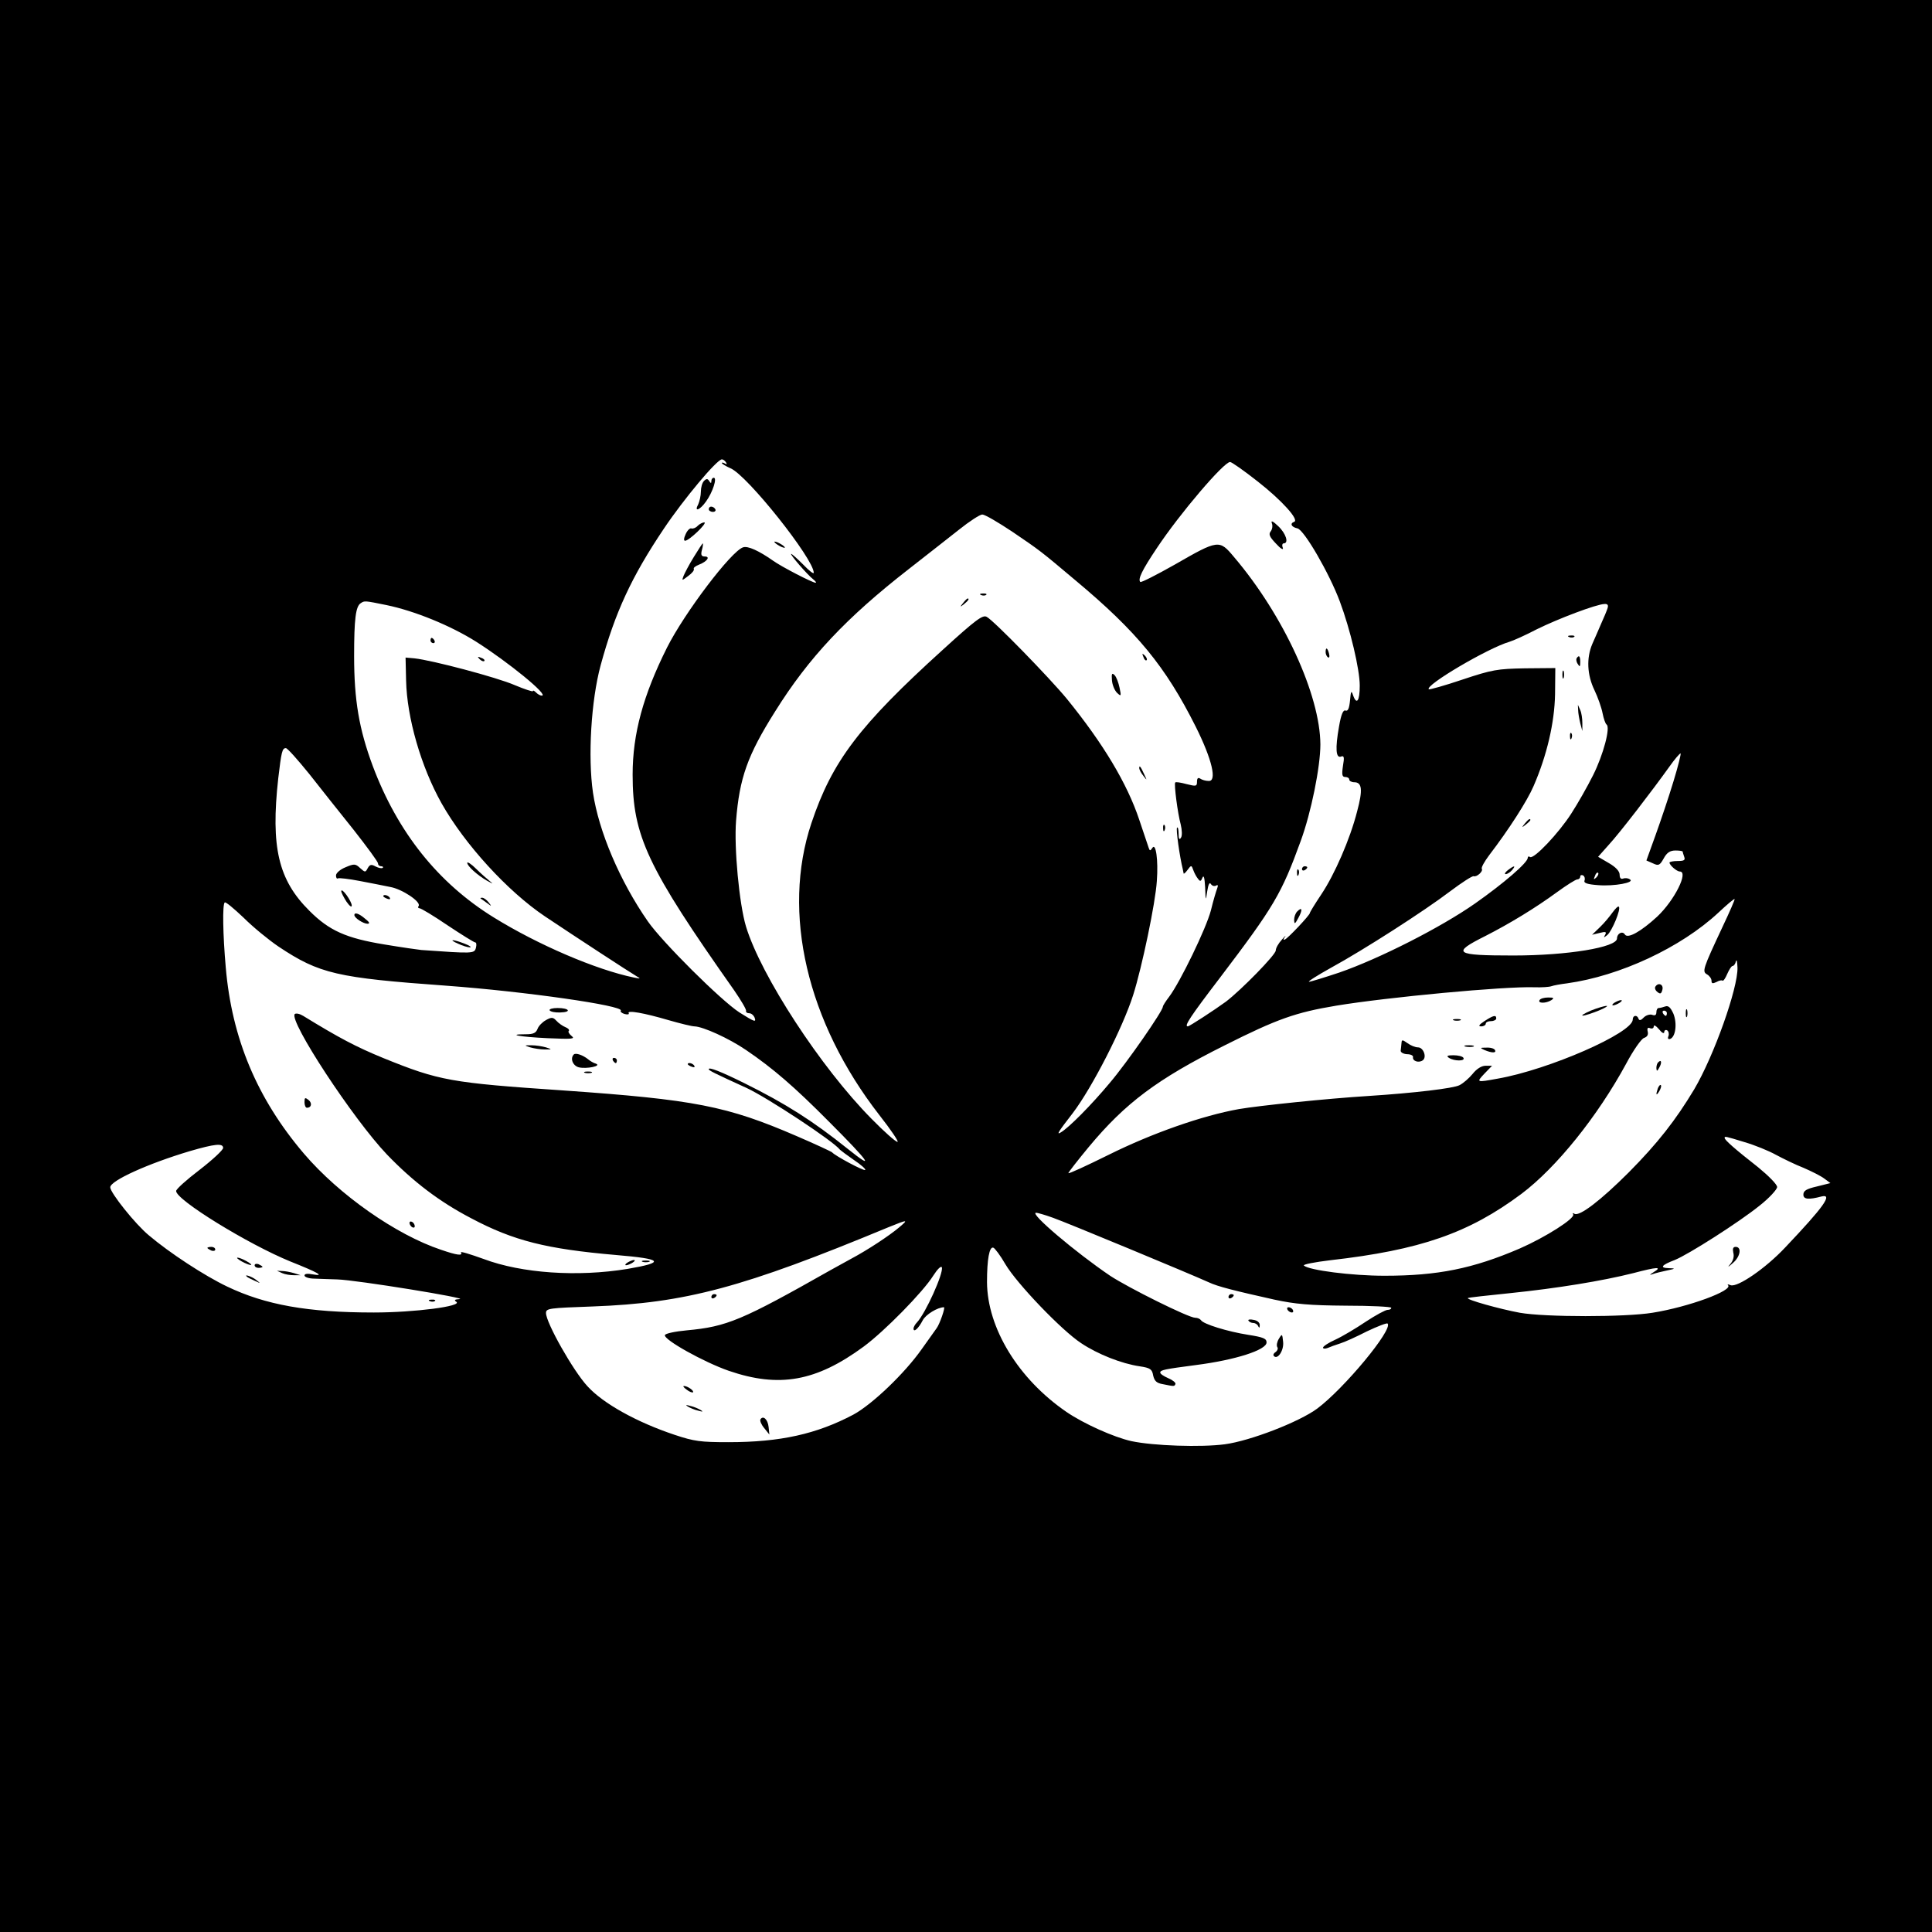 <?xml version="1.0" standalone="no"?>
<!DOCTYPE svg PUBLIC "-//W3C//DTD SVG 20010904//EN"
 "http://www.w3.org/TR/2001/REC-SVG-20010904/DTD/svg10.dtd">
<svg version="1.0" xmlns="http://www.w3.org/2000/svg"
 width="736pt" height="736pt" viewBox="0 0 736 736"
 preserveAspectRatio="xMidYMid meet">

<g transform="translate(0,736) scale(0.1,-0.1)"
fill="#000000" stroke="none">
<path d="M0 3680 l0 -3680 3680 0 3680 0 0 3680 0 3680 -3680 0 -3680 0 0
-3680z m2766 1918 c4 -7 3 -8 -4 -4 -7 4 -12 5 -12 2 0 -3 15 -12 33 -20 63
-26 317 -345 317 -398 0 -6 -18 8 -40 31 -22 22 -43 41 -46 41 -7 0 61 -79 84
-97 9 -7 13 -13 9 -13 -12 0 -130 61 -162 84 -54 38 -96 57 -114 51 -45 -14
-223 -249 -290 -382 -91 -182 -131 -329 -131 -484 0 -233 55 -351 387 -822 26
-38 47 -73 45 -78 -1 -5 4 -9 12 -9 8 0 16 -7 20 -15 8 -21 2 -19 -57 18 -71
46 -294 268 -349 347 -107 154 -187 343 -209 490 -20 137 -7 352 29 485 55
202 118 338 241 521 75 112 202 264 221 264 5 0 12 -5 16 -12z m2025 -72 c91
-71 160 -147 139 -154 -17 -6 -11 -20 13 -25 26 -7 121 -171 161 -278 40 -107
76 -259 76 -321 0 -59 -12 -76 -26 -35 -6 18 -8 14 -11 -21 -3 -31 -8 -42 -17
-39 -9 4 -17 -14 -25 -61 -15 -84 -12 -122 8 -114 11 4 13 -2 7 -36 -5 -34 -3
-42 9 -42 8 0 15 -4 15 -10 0 -5 9 -10 19 -10 30 0 33 -29 11 -111 -27 -106
-86 -241 -137 -317 -24 -36 -43 -67 -43 -70 0 -8 -83 -96 -95 -101 -7 -3 -7 0
0 10 6 8 0 3 -12 -11 -13 -14 -23 -32 -23 -41 0 -16 -131 -150 -190 -195 -44
-32 -139 -94 -145 -94 -15 0 7 34 123 186 205 270 234 319 307 520 40 109 75
283 75 368 -1 188 -140 492 -329 714 -56 67 -59 67 -226 -29 -69 -39 -128 -69
-131 -66 -10 10 6 44 63 129 87 131 255 328 279 328 6 0 53 -33 105 -74z
m-934 -192 c106 -72 106 -72 239 -184 236 -197 344 -329 459 -558 63 -126 82
-210 49 -207 -11 0 -25 4 -32 9 -8 5 -12 1 -12 -12 0 -18 -4 -18 -40 -9 -22 6
-41 9 -43 6 -5 -6 9 -116 21 -160 5 -21 6 -43 1 -50 -6 -10 -9 -5 -9 15 0 16
-3 27 -6 23 -5 -4 10 -111 22 -159 1 -5 2 -11 3 -15 0 -4 7 2 15 13 14 19 15
19 22 -1 4 -11 12 -26 18 -33 8 -11 11 -10 17 5 5 11 8 -2 10 -37 2 -53 2 -54
8 -15 4 26 9 36 14 27 5 -7 13 -9 19 -6 8 5 9 1 5 -10 -4 -10 -15 -47 -24 -84
-18 -69 -117 -273 -159 -329 -13 -17 -24 -34 -24 -38 0 -16 -135 -211 -202
-290 -70 -84 -156 -171 -187 -189 -18 -11 -9 3 46 74 73 96 190 324 230 450
33 104 85 351 90 434 6 80 -4 147 -17 126 -8 -12 -10 -12 -14 0 -3 8 -19 57
-36 107 -46 138 -137 290 -276 461 -66 80 -278 298 -305 312 -15 9 -42 -11
-166 -124 -320 -290 -423 -426 -502 -662 -114 -341 -17 -757 259 -1112 44 -56
75 -102 69 -102 -7 0 -51 39 -99 88 -193 195 -421 545 -478 732 -26 86 -46
301 -38 403 13 163 43 249 149 417 128 205 271 357 510 543 65 51 151 118 190
149 40 32 80 58 89 58 10 0 61 -30 115 -66z m-2385 -279 c107 -22 244 -78 341
-139 123 -78 280 -206 251 -206 -6 0 -15 5 -22 12 -7 7 -12 9 -12 5 0 -3 -31
7 -69 23 -69 30 -316 95 -382 102 l-34 3 2 -87 c3 -142 57 -329 135 -468 88
-156 251 -335 394 -431 121 -81 322 -212 349 -228 17 -10 16 -10 -10 -5 -145
30 -366 125 -534 229 -212 131 -366 324 -461 577 -52 140 -71 250 -71 419 0
140 6 189 25 201 15 10 14 10 98 -7z m4652 -12 c-3 -10 -14 -36 -24 -58 -9
-22 -25 -57 -34 -78 -23 -54 -20 -118 8 -176 13 -27 27 -67 31 -88 4 -21 11
-40 15 -43 16 -10 -12 -115 -51 -193 -22 -44 -59 -109 -83 -146 -48 -75 -142
-174 -157 -166 -5 4 -9 2 -9 -3 0 -18 -90 -96 -201 -174 -130 -91 -364 -210
-517 -263 -57 -19 -109 -35 -115 -35 -7 0 31 24 83 53 126 69 355 216 455 292
44 33 84 59 89 57 12 -4 37 19 31 28 -3 5 10 28 28 52 75 98 145 207 169 263
51 117 80 242 82 350 l1 100 -115 -1 c-106 -2 -125 -5 -239 -43 -68 -23 -126
-39 -128 -37 -16 15 225 157 307 181 14 4 61 25 105 48 81 40 226 95 257 96
12 1 16 -4 12 -16z m-4947 -630 c42 -54 119 -150 170 -214 51 -65 93 -122 93
-128 0 -6 5 -11 12 -11 6 0 9 -3 6 -6 -4 -3 -15 -1 -27 5 -16 9 -22 8 -30 -6
-9 -17 -10 -17 -29 0 -18 17 -23 17 -56 3 -20 -8 -36 -22 -36 -31 0 -9 3 -14
8 -11 4 2 41 -2 82 -10 41 -8 94 -18 117 -23 45 -8 117 -56 108 -72 -4 -5 -2
-9 3 -9 6 0 54 -29 107 -65 54 -36 101 -65 105 -65 5 0 6 -9 3 -21 -6 -22 -11
-22 -208 -8 -11 1 -74 10 -140 21 -147 24 -211 53 -286 128 -119 118 -148 243
-119 505 12 101 15 115 29 115 6 0 45 -44 88 -97z m5198 -30 c-18 -60 -49
-151 -68 -204 l-35 -97 25 -11 c21 -10 26 -8 41 19 12 22 24 30 45 30 15 0 27
-2 27 -4 0 -2 3 -11 6 -20 5 -13 -1 -16 -25 -16 -17 0 -31 -3 -31 -6 0 -10 28
-34 39 -34 35 0 -20 -110 -86 -172 -62 -57 -112 -85 -123 -68 -9 15 -30 4 -30
-15 0 -34 -189 -65 -395 -65 -224 0 -237 9 -107 74 94 48 191 107 273 167 37
27 72 49 78 49 6 0 11 5 11 11 0 5 5 7 11 4 6 -4 8 -13 5 -20 -3 -9 11 -14 52
-17 61 -5 142 10 121 22 -7 5 -18 6 -26 3 -8 -3 -13 2 -13 15 0 13 -15 29 -41
44 l-41 24 40 45 c41 44 167 208 232 299 19 27 38 49 42 50 3 0 -9 -48 -27
-107z m-294 -366 c-10 -9 -11 -8 -5 6 3 10 9 15 12 12 3 -3 0 -11 -7 -18z
m481 -188 c-76 -162 -78 -170 -59 -181 9 -5 17 -16 17 -24 0 -11 4 -12 19 -5
10 6 21 8 23 5 3 -2 11 9 18 26 7 16 16 30 20 30 5 0 11 8 13 18 3 9 5 -1 6
-24 2 -79 -90 -337 -165 -464 -71 -118 -139 -205 -249 -316 -107 -107 -188
-169 -207 -158 -6 4 -8 3 -5 -2 9 -15 -107 -88 -203 -130 -179 -77 -313 -104
-516 -104 -124 0 -288 21 -307 39 -4 4 41 13 100 20 343 39 528 103 729 253
133 100 290 295 399 496 27 51 58 95 68 98 12 4 17 12 14 24 -3 13 0 17 9 13
8 -3 14 0 14 7 0 7 9 2 20 -11 11 -14 19 -18 20 -11 0 7 5 10 11 7 6 -4 8 -14
5 -22 -4 -9 -1 -13 6 -11 21 7 28 58 13 96 -11 24 -19 32 -31 28 -8 -3 -20 -6
-25 -6 -5 0 -9 -7 -9 -16 0 -11 -5 -14 -16 -10 -8 3 -23 -1 -32 -10 -10 -11
-17 -13 -20 -5 -5 16 -22 14 -22 -3 0 -51 -320 -191 -514 -225 -82 -15 -83
-15 -51 19 l29 30 -25 0 c-15 0 -34 -12 -49 -31 -14 -17 -36 -36 -50 -43 -22
-12 -174 -30 -345 -41 -161 -10 -419 -37 -495 -50 -140 -25 -331 -92 -496
-174 -85 -42 -154 -74 -154 -70 0 3 35 48 78 100 139 167 260 258 518 387 199
100 269 125 425 151 194 32 640 74 754 70 28 -1 57 1 65 4 8 3 35 8 60 11 201
28 433 136 576 269 32 30 60 54 62 52 2 -1 -19 -49 -46 -106z m-5501 -75 c156
-104 223 -119 639 -149 300 -22 677 -76 665 -95 -3 -4 4 -10 15 -13 11 -3 18
-1 15 3 -8 13 59 1 151 -26 45 -13 90 -24 100 -24 32 -1 130 -45 196 -90 103
-70 185 -141 315 -272 157 -157 179 -190 73 -105 -135 108 -236 172 -395 251
-89 44 -135 62 -135 53 0 -5 20 -15 145 -72 79 -37 330 -202 355 -235 3 -3 27
-21 53 -39 27 -18 46 -35 43 -38 -5 -5 -115 54 -126 67 -3 3 -63 31 -135 62
-266 115 -389 139 -890 174 -428 29 -472 37 -684 123 -105 43 -169 77 -306
161 -13 8 -27 11 -32 7 -24 -25 223 -401 351 -535 99 -103 200 -180 321 -243
162 -86 287 -117 552 -140 179 -15 189 -28 43 -53 -189 -31 -402 -17 -548 38
-50 18 -89 30 -86 25 8 -14 -15 -11 -76 10 -171 57 -388 209 -522 366 -179
210 -275 440 -298 710 -11 125 -13 239 -4 247 3 4 35 -23 72 -58 36 -36 96
-85 133 -110z m5289 -254 c0 -5 -2 -10 -4 -10 -3 0 -8 5 -11 10 -3 6 -1 10 4
10 6 0 11 -4 11 -10z m296 -491 c38 -11 92 -33 119 -48 28 -15 75 -38 106 -50
30 -13 66 -31 79 -41 l23 -17 -52 -13 c-39 -9 -51 -16 -51 -31 0 -18 20 -20
69 -7 45 11 8 -40 -138 -194 -75 -80 -182 -153 -208 -144 -10 4 -14 4 -10 0
20 -20 -150 -83 -288 -105 -104 -17 -408 -17 -505 0 -76 14 -205 50 -198 56 1
2 75 10 163 19 175 18 348 46 467 76 91 24 112 25 78 4 -16 -10 -18 -13 -5 -8
11 4 36 10 55 14 34 7 34 8 6 9 -35 1 -26 12 24 31 52 21 245 144 323 207 37
29 67 62 67 71 0 10 -33 43 -72 75 -88 69 -128 104 -128 112 0 7 1 7 76 -16z
m-5796 -22 c0 -8 -40 -45 -89 -83 -50 -38 -90 -74 -90 -81 -2 -33 274 -203
436 -269 103 -41 132 -57 86 -49 -21 4 -33 3 -33 -4 0 -6 17 -12 38 -12 20 -1
60 -2 87 -3 72 -2 509 -73 465 -75 -18 -1 -21 -4 -12 -10 27 -17 -160 -41
-314 -41 -251 0 -413 29 -559 99 -86 41 -219 128 -298 195 -51 42 -147 162
-147 183 0 25 143 90 304 138 93 27 126 31 126 12z m3161 -266 c49 -17 521
-213 594 -246 33 -16 102 -33 250 -66 79 -17 135 -22 272 -23 95 0 173 -4 173
-8 0 -5 -6 -8 -14 -8 -8 0 -45 -20 -83 -45 -37 -25 -89 -56 -115 -68 -27 -12
-48 -26 -48 -31 0 -4 8 -5 18 -1 9 4 31 12 47 17 17 5 63 26 102 46 40 19 76
33 79 30 22 -22 -166 -248 -268 -324 -69 -51 -255 -123 -352 -136 -90 -12
-272 -6 -356 12 -67 15 -181 66 -247 111 -184 126 -302 320 -303 495 0 87 9
136 24 131 6 -2 27 -30 46 -63 43 -73 214 -252 289 -301 63 -42 154 -78 223
-88 40 -6 47 -11 51 -35 5 -21 13 -29 37 -33 44 -9 44 -9 48 1 1 5 -11 15 -28
22 -16 7 -30 16 -30 21 0 10 15 13 137 29 148 19 268 57 268 86 0 15 -13 20
-70 29 -77 12 -172 41 -180 56 -4 5 -13 9 -22 9 -25 0 -254 114 -324 160 -130
88 -310 240 -282 240 5 0 34 -8 64 -19z m-586 -37 c-38 -32 -120 -86 -182
-119 -26 -14 -61 -34 -78 -43 -339 -192 -396 -216 -549 -230 -44 -4 -81 -12
-83 -18 -6 -17 148 -103 243 -136 192 -66 333 -41 514 92 80 59 227 209 265
270 16 25 30 39 33 32 7 -22 -62 -175 -95 -210 -7 -7 -13 -18 -13 -23 0 -17
19 0 35 31 11 22 57 50 81 50 6 0 -16 -64 -28 -80 -7 -10 -33 -46 -57 -80 -64
-91 -188 -210 -260 -249 -140 -74 -278 -105 -476 -105 -106 0 -130 3 -205 28
-144 48 -272 119 -332 185 -54 58 -158 242 -158 279 0 18 12 19 178 25 354 13
573 72 1127 302 74 30 77 30 40 -1z"/>
<path d="M2682 5528 c-7 -7 -12 -25 -12 -41 0 -15 -5 -37 -10 -48 -17 -31 6
-23 30 11 25 35 43 90 29 90 -5 0 -9 -6 -9 -12 0 -10 -2 -10 -8 -1 -6 10 -11
10 -20 1z"/>
<path d="M2700 5420 c0 -5 7 -10 16 -10 8 0 12 5 9 10 -3 6 -10 10 -16 10 -5
0 -9 -4 -9 -10z"/>
<path d="M2658 5357 c-7 -8 -18 -12 -24 -10 -6 2 -16 -8 -22 -22 -7 -15 -8
-25 -2 -25 15 0 87 69 73 70 -6 0 -18 -6 -25 -13z"/>
<path d="M2950 5296 c0 -3 9 -10 20 -16 11 -6 20 -8 20 -6 0 3 -9 10 -20 16
-11 6 -20 8 -20 6z"/>
<path d="M2643 5238 c-18 -29 -35 -62 -39 -72 -7 -19 -7 -19 18 0 14 10 24 22
21 27 -2 4 7 11 20 16 31 12 44 31 22 31 -13 0 -16 6 -11 25 4 14 5 25 3 25
-1 0 -17 -24 -34 -52z"/>
<path d="M4845 5367 c4 -9 2 -23 -4 -31 -9 -11 -5 -21 20 -47 17 -19 29 -26
26 -16 -4 9 -2 17 3 17 21 0 9 38 -21 66 -19 18 -28 23 -24 11z"/>
<path d="M5050 4876 c0 -8 4 -17 9 -20 5 -4 7 3 4 14 -6 23 -13 26 -13 6z"/>
<path d="M4960 4049 c0 -5 5 -7 10 -4 6 3 10 8 10 11 0 2 -4 4 -10 4 -5 0 -10
-5 -10 -11z"/>
<path d="M4941 4034 c0 -11 3 -14 6 -6 3 7 2 16 -1 19 -3 4 -6 -2 -5 -13z"/>
<path d="M4942 3888 c-7 -7 -12 -21 -12 -32 1 -18 3 -17 16 7 17 31 15 44 -4
25z"/>
<path d="M3738 5093 c7 -3 16 -2 19 1 4 3 -2 6 -13 5 -11 0 -14 -3 -6 -6z"/>
<path d="M3669 5063 c-13 -16 -12 -17 4 -4 16 13 21 21 13 21 -2 0 -10 -8 -17
-17z"/>
<path d="M4356 4857 c3 -10 9 -15 12 -12 3 3 0 11 -7 18 -10 9 -11 8 -5 -6z"/>
<path d="M4236 4769 c1 -17 10 -39 19 -48 16 -15 17 -14 10 19 -4 19 -12 41
-19 48 -10 10 -12 6 -10 -19z"/>
<path d="M4340 4434 c0 -6 7 -19 16 -30 14 -18 14 -18 3 6 -14 31 -19 36 -19
24z"/>
<path d="M4431 4204 c0 -11 3 -14 6 -6 3 7 2 16 -1 19 -3 4 -6 -2 -5 -13z"/>
<path d="M1640 4920 c0 -5 5 -10 11 -10 5 0 7 5 4 10 -3 6 -8 10 -11 10 -2 0
-4 -4 -4 -10z"/>
<path d="M1827 4849 c7 -7 15 -10 18 -7 3 3 -2 9 -12 12 -14 6 -15 5 -6 -5z"/>
<path d="M1780 4073 c0 -12 37 -46 75 -68 24 -13 26 -14 10 -1 -11 9 -35 30
-52 47 -18 18 -33 27 -33 22z"/>
<path d="M1831 3937 c2 -1 13 -9 24 -17 19 -14 19 -14 6 3 -7 9 -18 17 -24 17
-6 0 -8 -1 -6 -3z"/>
<path d="M5978 4933 c7 -3 16 -2 19 1 4 3 -2 6 -13 5 -11 0 -14 -3 -6 -6z"/>
<path d="M6006 4852 c-2 -4 -1 -14 5 -22 7 -12 9 -10 9 8 0 23 -5 28 -14 14z"/>
<path d="M5952 4790 c0 -14 2 -19 5 -12 2 6 2 18 0 25 -3 6 -5 1 -5 -13z"/>
<path d="M6012 4655 c0 -11 4 -33 8 -50 l8 -30 0 30 c0 17 -3 39 -8 50 l-9 20
1 -20z"/>
<path d="M5981 4554 c0 -11 3 -14 6 -6 3 7 2 16 -1 19 -3 4 -6 -2 -5 -13z"/>
<path d="M5809 4223 c-13 -16 -12 -17 4 -4 9 7 17 15 17 17 0 8 -8 3 -21 -13z"/>
<path d="M5744 4045 c-10 -8 -14 -15 -8 -15 6 0 17 7 24 15 16 19 9 19 -16 0z"/>
<path d="M1300 3965 c0 -5 9 -23 20 -40 11 -16 20 -23 20 -15 0 17 -39 71 -40
55z"/>
<path d="M1460 3946 c0 -2 7 -7 16 -10 8 -3 12 -2 9 4 -6 10 -25 14 -25 6z"/>
<path d="M1350 3874 c0 -11 34 -33 50 -33 10 0 8 6 -9 19 -23 20 -41 26 -41
14z"/>
<path d="M1745 3765 c17 -8 37 -14 45 -14 8 0 -1 7 -20 14 -46 18 -64 17 -25
0z"/>
<path d="M6143 3884 c-10 -14 -31 -40 -48 -56 l-30 -29 29 7 c23 6 27 4 21 -7
-7 -12 -6 -12 8 -1 18 15 53 99 44 108 -3 3 -13 -7 -24 -22z"/>
<path d="M6306 3601 c-3 -5 0 -14 8 -20 11 -9 15 -7 19 9 5 20 -16 29 -27 11z"/>
<path d="M5865 3550 c-8 -13 25 -13 45 0 12 8 9 10 -12 10 -15 0 -30 -4 -33
-10z"/>
<path d="M6150 3540 c-8 -5 -10 -10 -5 -10 6 0 17 5 25 10 8 5 11 10 5 10 -5
0 -17 -5 -25 -10z"/>
<path d="M6060 3510 c-25 -11 -38 -19 -30 -19 8 0 35 9 60 19 25 10 38 19 30
18 -8 0 -35 -8 -60 -18z"/>
<path d="M6422 3500 c0 -14 2 -19 5 -12 2 6 2 18 0 25 -3 6 -5 1 -5 -13z"/>
<path d="M5655 3470 c-21 -14 -25 -20 -12 -20 9 0 17 5 17 10 0 6 9 10 20 10
11 0 20 5 20 10 0 15 -11 12 -45 -10z"/>
<path d="M5538 3473 c6 -2 18 -2 25 0 6 3 1 5 -13 5 -14 0 -19 -2 -12 -5z"/>
<path d="M5339 3386 c-1 -9 -2 -22 -3 -28 -1 -7 10 -13 24 -14 14 0 24 -5 23
-11 -3 -15 21 -23 36 -13 18 11 4 50 -17 50 -10 0 -28 7 -40 16 -20 14 -22 14
-23 0z"/>
<path d="M5583 3373 c9 -2 23 -2 30 0 6 3 -1 5 -18 5 -16 0 -22 -2 -12 -5z"/>
<path d="M5655 3360 c28 -12 47 -12 40 0 -3 6 -18 10 -33 9 -24 0 -25 -1 -7
-9z"/>
<path d="M5520 3330 c20 -13 63 -13 55 0 -3 6 -21 10 -38 10 -24 0 -28 -3 -17
-10z"/>
<path d="M6317 3313 c-4 -3 -7 -13 -7 -22 1 -13 3 -13 11 2 11 19 8 33 -4 20z"/>
<path d="M6316 3215 c-9 -26 -7 -32 5 -12 6 10 9 21 6 23 -2 3 -7 -2 -11 -11z"/>
<path d="M2094 3511 c3 -5 21 -9 40 -8 45 1 35 17 -10 17 -19 0 -33 -4 -30 -9z"/>
<path d="M2080 3474 c-13 -7 -28 -22 -32 -33 -6 -16 -16 -21 -44 -21 -77 0
-24 -10 82 -15 93 -4 106 -3 92 8 -10 8 -15 17 -11 20 3 4 -3 10 -13 14 -10 4
-26 15 -34 24 -13 14 -18 15 -40 3z"/>
<path d="M2020 3370 c14 -4 39 -8 55 -8 29 0 29 0 5 8 -14 4 -38 8 -55 8 -29
0 -29 0 -5 -8z"/>
<path d="M2186 3343 c-15 -15 -4 -43 19 -49 29 -7 89 5 65 14 -8 2 -22 10 -30
17 -20 16 -47 25 -54 18z"/>
<path d="M2335 3320 c3 -5 8 -10 11 -10 2 0 4 5 4 10 0 6 -5 10 -11 10 -5 0
-7 -4 -4 -10z"/>
<path d="M2620 3306 c0 -2 7 -7 16 -10 8 -3 12 -2 9 4 -6 10 -25 14 -25 6z"/>
<path d="M2228 3273 c6 -2 18 -2 25 0 6 3 1 5 -13 5 -14 0 -19 -2 -12 -5z"/>
<path d="M1160 3161 c0 -11 4 -21 9 -21 18 0 21 18 6 30 -13 10 -15 9 -15 -9z"/>
<path d="M1560 2701 c0 -5 5 -13 10 -16 6 -3 10 -2 10 4 0 5 -4 13 -10 16 -5
3 -10 2 -10 -4z"/>
<path d="M2390 2550 c-8 -5 -10 -10 -5 -10 6 0 17 5 25 10 8 5 11 10 5 10 -5
0 -17 -5 -25 -10z"/>
<path d="M2448 2553 c6 -2 18 -2 25 0 6 3 1 5 -13 5 -14 0 -19 -2 -12 -5z"/>
<path d="M6603 2588 c4 -14 0 -30 -11 -43 -12 -14 -10 -14 10 4 28 24 34 61
10 61 -10 0 -12 -7 -9 -22z"/>
<path d="M790 2606 c0 -2 7 -6 15 -10 8 -3 15 -1 15 4 0 6 -7 10 -15 10 -8 0
-15 -2 -15 -4z"/>
<path d="M920 2555 c14 -8 30 -14 35 -14 6 0 -1 6 -15 14 -14 8 -29 14 -35 14
-5 0 1 -6 15 -14z"/>
<path d="M970 2540 c0 -6 7 -10 15 -10 8 0 15 2 15 4 0 2 -7 6 -15 10 -8 3
-15 1 -15 -4z"/>
<path d="M1075 2510 c11 -5 31 -8 45 -8 l25 0 -25 8 c-14 4 -34 8 -45 8 l-20
1 20 -9z"/>
<path d="M941 2496 c2 -2 15 -9 29 -15 24 -11 24 -11 6 3 -16 13 -49 24 -35
12z"/>
<path d="M1638 2403 c7 -3 16 -2 19 1 4 3 -2 6 -13 5 -11 0 -14 -3 -6 -6z"/>
<path d="M4680 2419 c0 -5 5 -7 10 -4 6 3 10 8 10 11 0 2 -4 4 -10 4 -5 0 -10
-5 -10 -11z"/>
<path d="M4905 2370 c3 -5 11 -10 16 -10 6 0 7 5 4 10 -3 6 -11 10 -16 10 -6
0 -7 -4 -4 -10z"/>
<path d="M4756 2329 c3 -5 11 -9 19 -9 7 0 16 -6 18 -12 4 -8 6 -7 6 3 1 10
-9 19 -24 21 -13 3 -22 1 -19 -3z"/>
<path d="M4872 2260 c-7 -11 -10 -26 -6 -32 4 -5 0 -14 -7 -19 -7 -4 -10 -11
-6 -15 15 -15 39 23 35 55 -3 30 -4 31 -16 11z"/>
<path d="M2710 2419 c0 -5 5 -7 10 -4 6 3 10 8 10 11 0 2 -4 4 -10 4 -5 0 -10
-5 -10 -11z"/>
<path d="M2616 2066 c10 -8 21 -12 24 -10 5 6 -21 24 -34 24 -6 0 -1 -6 10
-14z"/>
<path d="M2620 2002 c8 -5 26 -13 40 -16 17 -5 20 -4 10 2 -8 5 -26 13 -40 16
-17 5 -20 4 -10 -2z"/>
<path d="M2897 1953 c-3 -5 3 -20 14 -33 l20 -25 -3 29 c-3 29 -21 45 -31 29z"/>
</g>
</svg>
